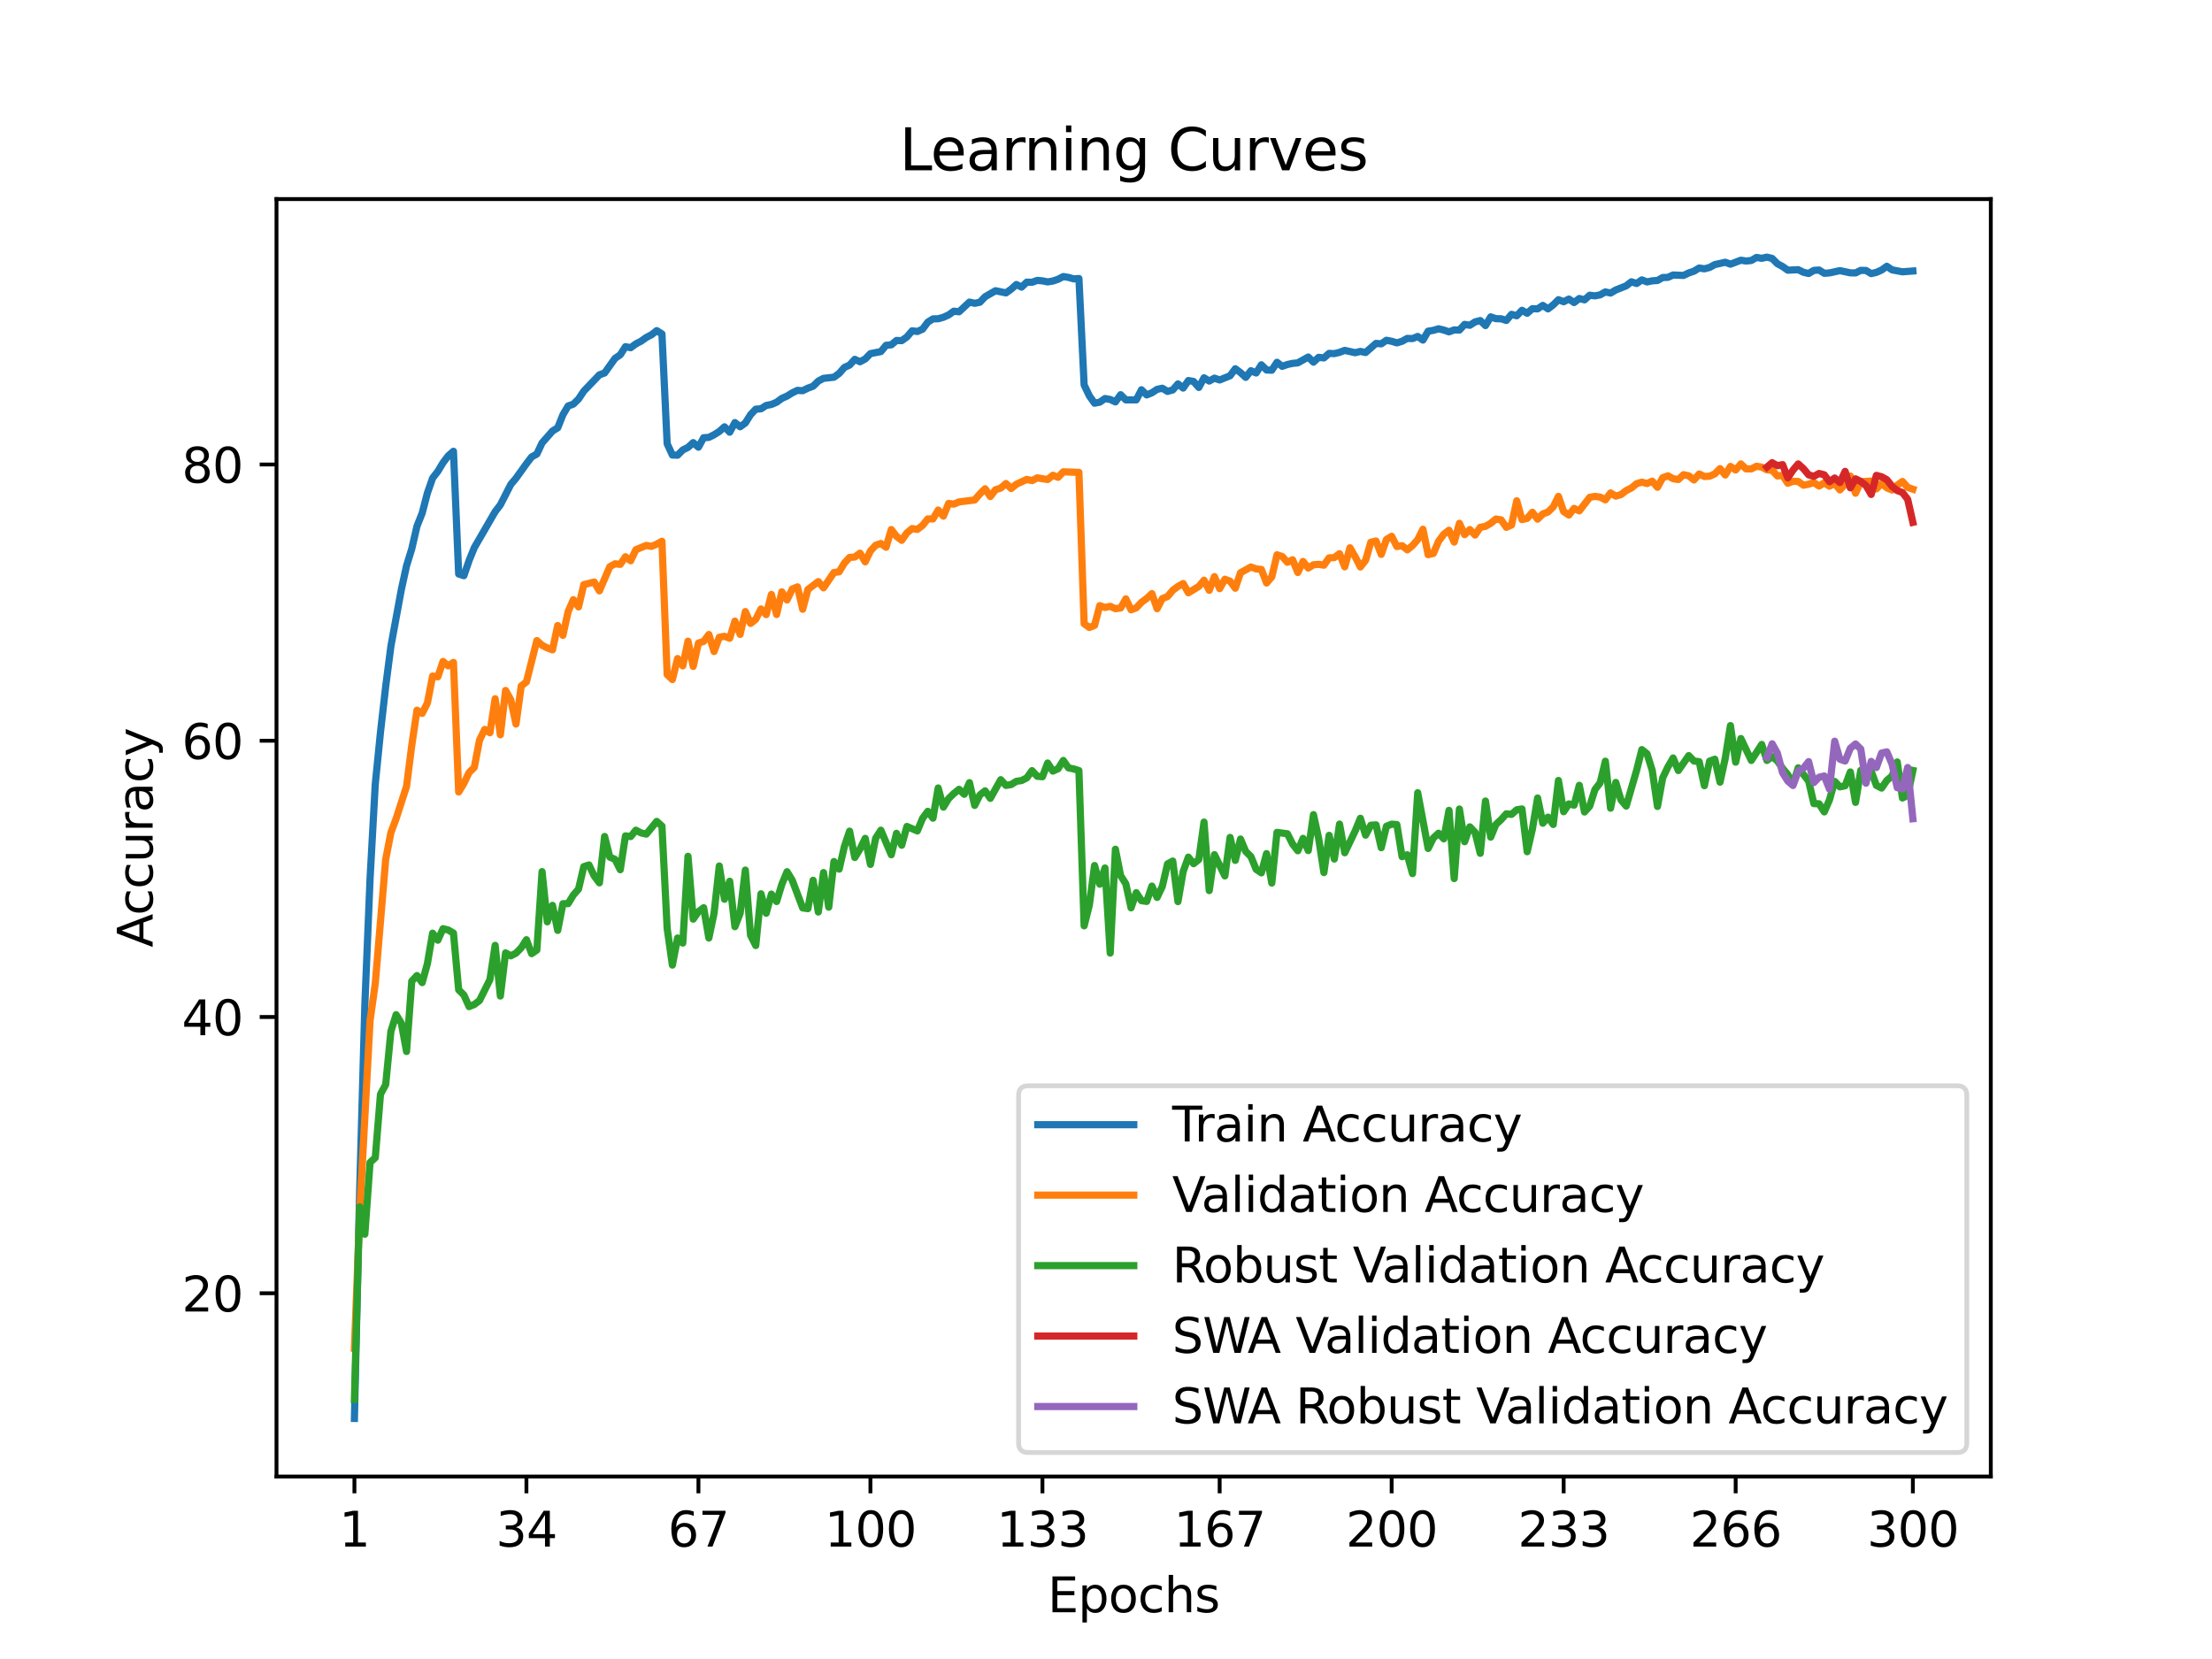<?xml version="1.0" encoding="utf-8" standalone="no"?>
<!DOCTYPE svg PUBLIC "-//W3C//DTD SVG 1.1//EN"
  "http://www.w3.org/Graphics/SVG/1.1/DTD/svg11.dtd">
<svg xmlns:xlink="http://www.w3.org/1999/xlink" width="460.8pt" height="345.6pt" viewBox="0 0 460.8 345.6" xmlns="http://www.w3.org/2000/svg" version="1.1">
 <defs>
  <style type="text/css">*{stroke-linejoin: round; stroke-linecap: butt}</style>
 </defs>
 <g id="figure_1">
  <g id="patch_1">
   <path d="M 0 345.6 
L 460.8 345.6 
L 460.8 0 
L 0 0 
z
" style="fill: #ffffff"/>
  </g>
  <g id="axes_1">
   <g id="patch_2">
    <path d="M 57.6 307.584 
L 414.72 307.584 
L 414.72 41.472 
L 57.6 41.472 
z
" style="fill: #ffffff"/>
   </g>
   <g id="matplotlib.axis_1">
    <g id="xtick_1">
     <g id="line2d_1">
      <defs>
       <path id="m95a26001e3" d="M 0 0 
L 0 3.5 
" style="stroke: #000000; stroke-width: 0.8"/>
      </defs>
      <g>
       <use xlink:href="#m95a26001e3" x="73.833" y="307.584" style="stroke: #000000; stroke-width: 0.8"/>
      </g>
     </g>
     <g id="text_1">
      <!-- 1 -->
      <g transform="translate(70.651 322.182) scale(0.1 -0.1)">
       <defs>
        <path id="DejaVuSans-31" d="M 794 531 
L 1825 531 
L 1825 4091 
L 703 3866 
L 703 4441 
L 1819 4666 
L 2450 4666 
L 2450 531 
L 3481 531 
L 3481 0 
L 794 0 
L 794 531 
z
" transform="scale(0.016)"/>
       </defs>
       <use xlink:href="#DejaVuSans-31"/>
      </g>
     </g>
    </g>
    <g id="xtick_2">
     <g id="line2d_2">
      <g>
       <use xlink:href="#m95a26001e3" x="109.664" y="307.584" style="stroke: #000000; stroke-width: 0.8"/>
      </g>
     </g>
     <g id="text_2">
      <!-- 34 -->
      <g transform="translate(103.302 322.182) scale(0.1 -0.1)">
       <defs>
        <path id="DejaVuSans-33" d="M 2597 2516 
Q 3050 2419 3304 2112 
Q 3559 1806 3559 1356 
Q 3559 666 3084 287 
Q 2609 -91 1734 -91 
Q 1441 -91 1130 -33 
Q 819 25 488 141 
L 488 750 
Q 750 597 1062 519 
Q 1375 441 1716 441 
Q 2309 441 2620 675 
Q 2931 909 2931 1356 
Q 2931 1769 2642 2001 
Q 2353 2234 1838 2234 
L 1294 2234 
L 1294 2753 
L 1863 2753 
Q 2328 2753 2575 2939 
Q 2822 3125 2822 3475 
Q 2822 3834 2567 4026 
Q 2313 4219 1838 4219 
Q 1578 4219 1281 4162 
Q 984 4106 628 3988 
L 628 4550 
Q 988 4650 1302 4700 
Q 1616 4750 1894 4750 
Q 2613 4750 3031 4423 
Q 3450 4097 3450 3541 
Q 3450 3153 3228 2886 
Q 3006 2619 2597 2516 
z
" transform="scale(0.016)"/>
        <path id="DejaVuSans-34" d="M 2419 4116 
L 825 1625 
L 2419 1625 
L 2419 4116 
z
M 2253 4666 
L 3047 4666 
L 3047 1625 
L 3713 1625 
L 3713 1100 
L 3047 1100 
L 3047 0 
L 2419 0 
L 2419 1100 
L 313 1100 
L 313 1709 
L 2253 4666 
z
" transform="scale(0.016)"/>
       </defs>
       <use xlink:href="#DejaVuSans-33"/>
       <use xlink:href="#DejaVuSans-34" x="63.623"/>
      </g>
     </g>
    </g>
    <g id="xtick_3">
     <g id="line2d_3">
      <g>
       <use xlink:href="#m95a26001e3" x="145.496" y="307.584" style="stroke: #000000; stroke-width: 0.8"/>
      </g>
     </g>
     <g id="text_3">
      <!-- 67 -->
      <g transform="translate(139.133 322.182) scale(0.1 -0.1)">
       <defs>
        <path id="DejaVuSans-36" d="M 2113 2584 
Q 1688 2584 1439 2293 
Q 1191 2003 1191 1497 
Q 1191 994 1439 701 
Q 1688 409 2113 409 
Q 2538 409 2786 701 
Q 3034 994 3034 1497 
Q 3034 2003 2786 2293 
Q 2538 2584 2113 2584 
z
M 3366 4563 
L 3366 3988 
Q 3128 4100 2886 4159 
Q 2644 4219 2406 4219 
Q 1781 4219 1451 3797 
Q 1122 3375 1075 2522 
Q 1259 2794 1537 2939 
Q 1816 3084 2150 3084 
Q 2853 3084 3261 2657 
Q 3669 2231 3669 1497 
Q 3669 778 3244 343 
Q 2819 -91 2113 -91 
Q 1303 -91 875 529 
Q 447 1150 447 2328 
Q 447 3434 972 4092 
Q 1497 4750 2381 4750 
Q 2619 4750 2861 4703 
Q 3103 4656 3366 4563 
z
" transform="scale(0.016)"/>
        <path id="DejaVuSans-37" d="M 525 4666 
L 3525 4666 
L 3525 4397 
L 1831 0 
L 1172 0 
L 2766 4134 
L 525 4134 
L 525 4666 
z
" transform="scale(0.016)"/>
       </defs>
       <use xlink:href="#DejaVuSans-36"/>
       <use xlink:href="#DejaVuSans-37" x="63.623"/>
      </g>
     </g>
    </g>
    <g id="xtick_4">
     <g id="line2d_4">
      <g>
       <use xlink:href="#m95a26001e3" x="181.327" y="307.584" style="stroke: #000000; stroke-width: 0.8"/>
      </g>
     </g>
     <g id="text_4">
      <!-- 100 -->
      <g transform="translate(171.783 322.182) scale(0.1 -0.1)">
       <defs>
        <path id="DejaVuSans-30" d="M 2034 4250 
Q 1547 4250 1301 3770 
Q 1056 3291 1056 2328 
Q 1056 1369 1301 889 
Q 1547 409 2034 409 
Q 2525 409 2770 889 
Q 3016 1369 3016 2328 
Q 3016 3291 2770 3770 
Q 2525 4250 2034 4250 
z
M 2034 4750 
Q 2819 4750 3233 4129 
Q 3647 3509 3647 2328 
Q 3647 1150 3233 529 
Q 2819 -91 2034 -91 
Q 1250 -91 836 529 
Q 422 1150 422 2328 
Q 422 3509 836 4129 
Q 1250 4750 2034 4750 
z
" transform="scale(0.016)"/>
       </defs>
       <use xlink:href="#DejaVuSans-31"/>
       <use xlink:href="#DejaVuSans-30" x="63.623"/>
       <use xlink:href="#DejaVuSans-30" x="127.246"/>
      </g>
     </g>
    </g>
    <g id="xtick_5">
     <g id="line2d_5">
      <g>
       <use xlink:href="#m95a26001e3" x="217.158" y="307.584" style="stroke: #000000; stroke-width: 0.8"/>
      </g>
     </g>
     <g id="text_5">
      <!-- 133 -->
      <g transform="translate(207.615 322.182) scale(0.1 -0.1)">
       <use xlink:href="#DejaVuSans-31"/>
       <use xlink:href="#DejaVuSans-33" x="63.623"/>
       <use xlink:href="#DejaVuSans-33" x="127.246"/>
      </g>
     </g>
    </g>
    <g id="xtick_6">
     <g id="line2d_6">
      <g>
       <use xlink:href="#m95a26001e3" x="254.076" y="307.584" style="stroke: #000000; stroke-width: 0.8"/>
      </g>
     </g>
     <g id="text_6">
      <!-- 167 -->
      <g transform="translate(244.532 322.182) scale(0.1 -0.1)">
       <use xlink:href="#DejaVuSans-31"/>
       <use xlink:href="#DejaVuSans-36" x="63.623"/>
       <use xlink:href="#DejaVuSans-37" x="127.246"/>
      </g>
     </g>
    </g>
    <g id="xtick_7">
     <g id="line2d_7">
      <g>
       <use xlink:href="#m95a26001e3" x="289.907" y="307.584" style="stroke: #000000; stroke-width: 0.8"/>
      </g>
     </g>
     <g id="text_7">
      <!-- 200 -->
      <g transform="translate(280.363 322.182) scale(0.1 -0.1)">
       <defs>
        <path id="DejaVuSans-32" d="M 1228 531 
L 3431 531 
L 3431 0 
L 469 0 
L 469 531 
Q 828 903 1448 1529 
Q 2069 2156 2228 2338 
Q 2531 2678 2651 2914 
Q 2772 3150 2772 3378 
Q 2772 3750 2511 3984 
Q 2250 4219 1831 4219 
Q 1534 4219 1204 4116 
Q 875 4013 500 3803 
L 500 4441 
Q 881 4594 1212 4672 
Q 1544 4750 1819 4750 
Q 2544 4750 2975 4387 
Q 3406 4025 3406 3419 
Q 3406 3131 3298 2873 
Q 3191 2616 2906 2266 
Q 2828 2175 2409 1742 
Q 1991 1309 1228 531 
z
" transform="scale(0.016)"/>
       </defs>
       <use xlink:href="#DejaVuSans-32"/>
       <use xlink:href="#DejaVuSans-30" x="63.623"/>
       <use xlink:href="#DejaVuSans-30" x="127.246"/>
      </g>
     </g>
    </g>
    <g id="xtick_8">
     <g id="line2d_8">
      <g>
       <use xlink:href="#m95a26001e3" x="325.739" y="307.584" style="stroke: #000000; stroke-width: 0.8"/>
      </g>
     </g>
     <g id="text_8">
      <!-- 233 -->
      <g transform="translate(316.195 322.182) scale(0.1 -0.1)">
       <use xlink:href="#DejaVuSans-32"/>
       <use xlink:href="#DejaVuSans-33" x="63.623"/>
       <use xlink:href="#DejaVuSans-33" x="127.246"/>
      </g>
     </g>
    </g>
    <g id="xtick_9">
     <g id="line2d_9">
      <g>
       <use xlink:href="#m95a26001e3" x="361.57" y="307.584" style="stroke: #000000; stroke-width: 0.8"/>
      </g>
     </g>
     <g id="text_9">
      <!-- 266 -->
      <g transform="translate(352.026 322.182) scale(0.1 -0.1)">
       <use xlink:href="#DejaVuSans-32"/>
       <use xlink:href="#DejaVuSans-36" x="63.623"/>
       <use xlink:href="#DejaVuSans-36" x="127.246"/>
      </g>
     </g>
    </g>
    <g id="xtick_10">
     <g id="line2d_10">
      <g>
       <use xlink:href="#m95a26001e3" x="398.487" y="307.584" style="stroke: #000000; stroke-width: 0.8"/>
      </g>
     </g>
     <g id="text_10">
      <!-- 300 -->
      <g transform="translate(388.944 322.182) scale(0.1 -0.1)">
       <use xlink:href="#DejaVuSans-33"/>
       <use xlink:href="#DejaVuSans-30" x="63.623"/>
       <use xlink:href="#DejaVuSans-30" x="127.246"/>
      </g>
     </g>
    </g>
    <g id="text_11">
     <!-- Epochs -->
     <g transform="translate(218.244 335.861) scale(0.1 -0.1)">
      <defs>
       <path id="DejaVuSans-45" d="M 628 4666 
L 3578 4666 
L 3578 4134 
L 1259 4134 
L 1259 2753 
L 3481 2753 
L 3481 2222 
L 1259 2222 
L 1259 531 
L 3634 531 
L 3634 0 
L 628 0 
L 628 4666 
z
" transform="scale(0.016)"/>
       <path id="DejaVuSans-70" d="M 1159 525 
L 1159 -1331 
L 581 -1331 
L 581 3500 
L 1159 3500 
L 1159 2969 
Q 1341 3281 1617 3432 
Q 1894 3584 2278 3584 
Q 2916 3584 3314 3078 
Q 3713 2572 3713 1747 
Q 3713 922 3314 415 
Q 2916 -91 2278 -91 
Q 1894 -91 1617 61 
Q 1341 213 1159 525 
z
M 3116 1747 
Q 3116 2381 2855 2742 
Q 2594 3103 2138 3103 
Q 1681 3103 1420 2742 
Q 1159 2381 1159 1747 
Q 1159 1113 1420 752 
Q 1681 391 2138 391 
Q 2594 391 2855 752 
Q 3116 1113 3116 1747 
z
" transform="scale(0.016)"/>
       <path id="DejaVuSans-6f" d="M 1959 3097 
Q 1497 3097 1228 2736 
Q 959 2375 959 1747 
Q 959 1119 1226 758 
Q 1494 397 1959 397 
Q 2419 397 2687 759 
Q 2956 1122 2956 1747 
Q 2956 2369 2687 2733 
Q 2419 3097 1959 3097 
z
M 1959 3584 
Q 2709 3584 3137 3096 
Q 3566 2609 3566 1747 
Q 3566 888 3137 398 
Q 2709 -91 1959 -91 
Q 1206 -91 779 398 
Q 353 888 353 1747 
Q 353 2609 779 3096 
Q 1206 3584 1959 3584 
z
" transform="scale(0.016)"/>
       <path id="DejaVuSans-63" d="M 3122 3366 
L 3122 2828 
Q 2878 2963 2633 3030 
Q 2388 3097 2138 3097 
Q 1578 3097 1268 2742 
Q 959 2388 959 1747 
Q 959 1106 1268 751 
Q 1578 397 2138 397 
Q 2388 397 2633 464 
Q 2878 531 3122 666 
L 3122 134 
Q 2881 22 2623 -34 
Q 2366 -91 2075 -91 
Q 1284 -91 818 406 
Q 353 903 353 1747 
Q 353 2603 823 3093 
Q 1294 3584 2113 3584 
Q 2378 3584 2631 3529 
Q 2884 3475 3122 3366 
z
" transform="scale(0.016)"/>
       <path id="DejaVuSans-68" d="M 3513 2113 
L 3513 0 
L 2938 0 
L 2938 2094 
Q 2938 2591 2744 2837 
Q 2550 3084 2163 3084 
Q 1697 3084 1428 2787 
Q 1159 2491 1159 1978 
L 1159 0 
L 581 0 
L 581 4863 
L 1159 4863 
L 1159 2956 
Q 1366 3272 1645 3428 
Q 1925 3584 2291 3584 
Q 2894 3584 3203 3211 
Q 3513 2838 3513 2113 
z
" transform="scale(0.016)"/>
       <path id="DejaVuSans-73" d="M 2834 3397 
L 2834 2853 
Q 2591 2978 2328 3040 
Q 2066 3103 1784 3103 
Q 1356 3103 1142 2972 
Q 928 2841 928 2578 
Q 928 2378 1081 2264 
Q 1234 2150 1697 2047 
L 1894 2003 
Q 2506 1872 2764 1633 
Q 3022 1394 3022 966 
Q 3022 478 2636 193 
Q 2250 -91 1575 -91 
Q 1294 -91 989 -36 
Q 684 19 347 128 
L 347 722 
Q 666 556 975 473 
Q 1284 391 1588 391 
Q 1994 391 2212 530 
Q 2431 669 2431 922 
Q 2431 1156 2273 1281 
Q 2116 1406 1581 1522 
L 1381 1569 
Q 847 1681 609 1914 
Q 372 2147 372 2553 
Q 372 3047 722 3315 
Q 1072 3584 1716 3584 
Q 2034 3584 2315 3537 
Q 2597 3491 2834 3397 
z
" transform="scale(0.016)"/>
      </defs>
      <use xlink:href="#DejaVuSans-45"/>
      <use xlink:href="#DejaVuSans-70" x="63.184"/>
      <use xlink:href="#DejaVuSans-6f" x="126.66"/>
      <use xlink:href="#DejaVuSans-63" x="187.842"/>
      <use xlink:href="#DejaVuSans-68" x="242.822"/>
      <use xlink:href="#DejaVuSans-73" x="306.201"/>
     </g>
    </g>
   </g>
   <g id="matplotlib.axis_2">
    <g id="ytick_1">
     <g id="line2d_11">
      <defs>
       <path id="m35970b7ff2" d="M 0 0 
L -3.5 0 
" style="stroke: #000000; stroke-width: 0.8"/>
      </defs>
      <g>
       <use xlink:href="#m35970b7ff2" x="57.6" y="269.407" style="stroke: #000000; stroke-width: 0.8"/>
      </g>
     </g>
     <g id="text_12">
      <!-- 20 -->
      <g transform="translate(37.875 273.206) scale(0.1 -0.1)">
       <use xlink:href="#DejaVuSans-32"/>
       <use xlink:href="#DejaVuSans-30" x="63.623"/>
      </g>
     </g>
    </g>
    <g id="ytick_2">
     <g id="line2d_12">
      <g>
       <use xlink:href="#m35970b7ff2" x="57.6" y="211.857" style="stroke: #000000; stroke-width: 0.8"/>
      </g>
     </g>
     <g id="text_13">
      <!-- 40 -->
      <g transform="translate(37.875 215.657) scale(0.1 -0.1)">
       <use xlink:href="#DejaVuSans-34"/>
       <use xlink:href="#DejaVuSans-30" x="63.623"/>
      </g>
     </g>
    </g>
    <g id="ytick_3">
     <g id="line2d_13">
      <g>
       <use xlink:href="#m35970b7ff2" x="57.6" y="154.308" style="stroke: #000000; stroke-width: 0.8"/>
      </g>
     </g>
     <g id="text_14">
      <!-- 60 -->
      <g transform="translate(37.875 158.107) scale(0.1 -0.1)">
       <use xlink:href="#DejaVuSans-36"/>
       <use xlink:href="#DejaVuSans-30" x="63.623"/>
      </g>
     </g>
    </g>
    <g id="ytick_4">
     <g id="line2d_14">
      <g>
       <use xlink:href="#m35970b7ff2" x="57.6" y="96.759" style="stroke: #000000; stroke-width: 0.8"/>
      </g>
     </g>
     <g id="text_15">
      <!-- 80 -->
      <g transform="translate(37.875 100.558) scale(0.1 -0.1)">
       <defs>
        <path id="DejaVuSans-38" d="M 2034 2216 
Q 1584 2216 1326 1975 
Q 1069 1734 1069 1313 
Q 1069 891 1326 650 
Q 1584 409 2034 409 
Q 2484 409 2743 651 
Q 3003 894 3003 1313 
Q 3003 1734 2745 1975 
Q 2488 2216 2034 2216 
z
M 1403 2484 
Q 997 2584 770 2862 
Q 544 3141 544 3541 
Q 544 4100 942 4425 
Q 1341 4750 2034 4750 
Q 2731 4750 3128 4425 
Q 3525 4100 3525 3541 
Q 3525 3141 3298 2862 
Q 3072 2584 2669 2484 
Q 3125 2378 3379 2068 
Q 3634 1759 3634 1313 
Q 3634 634 3220 271 
Q 2806 -91 2034 -91 
Q 1263 -91 848 271 
Q 434 634 434 1313 
Q 434 1759 690 2068 
Q 947 2378 1403 2484 
z
M 1172 3481 
Q 1172 3119 1398 2916 
Q 1625 2713 2034 2713 
Q 2441 2713 2670 2916 
Q 2900 3119 2900 3481 
Q 2900 3844 2670 4047 
Q 2441 4250 2034 4250 
Q 1625 4250 1398 4047 
Q 1172 3844 1172 3481 
z
" transform="scale(0.016)"/>
       </defs>
       <use xlink:href="#DejaVuSans-38"/>
       <use xlink:href="#DejaVuSans-30" x="63.623"/>
      </g>
     </g>
    </g>
    <g id="text_16">
     <!-- Accuracy -->
     <g transform="translate(31.795 197.356) rotate(-90) scale(0.1 -0.1)">
      <defs>
       <path id="DejaVuSans-41" d="M 2188 4044 
L 1331 1722 
L 3047 1722 
L 2188 4044 
z
M 1831 4666 
L 2547 4666 
L 4325 0 
L 3669 0 
L 3244 1197 
L 1141 1197 
L 716 0 
L 50 0 
L 1831 4666 
z
" transform="scale(0.016)"/>
       <path id="DejaVuSans-75" d="M 544 1381 
L 544 3500 
L 1119 3500 
L 1119 1403 
Q 1119 906 1312 657 
Q 1506 409 1894 409 
Q 2359 409 2629 706 
Q 2900 1003 2900 1516 
L 2900 3500 
L 3475 3500 
L 3475 0 
L 2900 0 
L 2900 538 
Q 2691 219 2414 64 
Q 2138 -91 1772 -91 
Q 1169 -91 856 284 
Q 544 659 544 1381 
z
M 1991 3584 
L 1991 3584 
z
" transform="scale(0.016)"/>
       <path id="DejaVuSans-72" d="M 2631 2963 
Q 2534 3019 2420 3045 
Q 2306 3072 2169 3072 
Q 1681 3072 1420 2755 
Q 1159 2438 1159 1844 
L 1159 0 
L 581 0 
L 581 3500 
L 1159 3500 
L 1159 2956 
Q 1341 3275 1631 3429 
Q 1922 3584 2338 3584 
Q 2397 3584 2469 3576 
Q 2541 3569 2628 3553 
L 2631 2963 
z
" transform="scale(0.016)"/>
       <path id="DejaVuSans-61" d="M 2194 1759 
Q 1497 1759 1228 1600 
Q 959 1441 959 1056 
Q 959 750 1161 570 
Q 1363 391 1709 391 
Q 2188 391 2477 730 
Q 2766 1069 2766 1631 
L 2766 1759 
L 2194 1759 
z
M 3341 1997 
L 3341 0 
L 2766 0 
L 2766 531 
Q 2569 213 2275 61 
Q 1981 -91 1556 -91 
Q 1019 -91 701 211 
Q 384 513 384 1019 
Q 384 1609 779 1909 
Q 1175 2209 1959 2209 
L 2766 2209 
L 2766 2266 
Q 2766 2663 2505 2880 
Q 2244 3097 1772 3097 
Q 1472 3097 1187 3025 
Q 903 2953 641 2809 
L 641 3341 
Q 956 3463 1253 3523 
Q 1550 3584 1831 3584 
Q 2591 3584 2966 3190 
Q 3341 2797 3341 1997 
z
" transform="scale(0.016)"/>
       <path id="DejaVuSans-79" d="M 2059 -325 
Q 1816 -950 1584 -1140 
Q 1353 -1331 966 -1331 
L 506 -1331 
L 506 -850 
L 844 -850 
Q 1081 -850 1212 -737 
Q 1344 -625 1503 -206 
L 1606 56 
L 191 3500 
L 800 3500 
L 1894 763 
L 2988 3500 
L 3597 3500 
L 2059 -325 
z
" transform="scale(0.016)"/>
      </defs>
      <use xlink:href="#DejaVuSans-41"/>
      <use xlink:href="#DejaVuSans-63" x="66.658"/>
      <use xlink:href="#DejaVuSans-63" x="121.639"/>
      <use xlink:href="#DejaVuSans-75" x="176.619"/>
      <use xlink:href="#DejaVuSans-72" x="239.998"/>
      <use xlink:href="#DejaVuSans-61" x="281.111"/>
      <use xlink:href="#DejaVuSans-63" x="342.391"/>
      <use xlink:href="#DejaVuSans-79" x="397.371"/>
     </g>
    </g>
   </g>
   <g id="line2d_15">
    <path d="M 73.833 295.488 
L 74.919 248.2 
L 76.004 209.354 
L 77.09 183.037 
L 78.176 163.343 
L 79.262 152.518 
L 80.348 142.982 
L 81.433 134.615 
L 83.605 122.817 
L 84.691 117.862 
L 85.777 114.329 
L 86.862 109.621 
L 87.948 106.887 
L 89.034 102.709 
L 90.12 99.596 
L 91.206 98.197 
L 92.291 96.396 
L 93.377 94.952 
L 94.463 94.014 
L 95.549 119.571 
L 96.635 119.928 
L 97.72 116.769 
L 98.806 114.087 
L 103.149 106.588 
L 104.235 105.172 
L 106.407 100.914 
L 107.493 99.625 
L 109.664 96.603 
L 110.75 95.182 
L 111.836 94.583 
L 112.922 92.27 
L 115.093 89.795 
L 116.179 89.128 
L 117.265 86.4 
L 118.351 84.57 
L 119.436 84.19 
L 120.522 83.12 
L 121.608 81.491 
L 123.78 79.223 
L 124.865 78.084 
L 125.951 77.698 
L 128.123 74.654 
L 129.209 73.912 
L 130.294 72.22 
L 131.38 72.433 
L 132.466 71.633 
L 133.552 71.074 
L 134.638 70.298 
L 135.723 69.734 
L 136.809 68.876 
L 137.895 69.561 
L 138.981 92.437 
L 140.067 94.791 
L 141.152 94.825 
L 142.238 93.737 
L 143.324 93.196 
L 144.41 92.207 
L 145.496 93.156 
L 146.581 91.182 
L 147.667 91.119 
L 148.753 90.566 
L 149.839 89.887 
L 150.925 88.915 
L 152.01 90.037 
L 153.096 88.034 
L 154.182 88.903 
L 155.268 88.115 
L 156.354 86.388 
L 157.439 85.237 
L 158.525 85.163 
L 159.611 84.466 
L 160.697 84.253 
L 161.783 83.793 
L 162.868 82.993 
L 163.954 82.515 
L 165.04 81.836 
L 166.126 81.318 
L 167.212 81.393 
L 168.297 80.858 
L 169.383 80.461 
L 170.469 79.385 
L 171.555 78.815 
L 173.726 78.579 
L 174.812 77.791 
L 175.898 76.542 
L 176.984 76.053 
L 178.07 74.861 
L 179.155 75.362 
L 180.241 74.781 
L 181.327 73.664 
L 183.499 73.244 
L 184.584 71.932 
L 185.67 71.834 
L 186.756 70.925 
L 187.842 70.965 
L 188.928 70.188 
L 190.013 68.916 
L 191.099 69.055 
L 192.185 68.571 
L 193.271 67.109 
L 194.357 66.43 
L 195.442 66.401 
L 196.528 66.096 
L 197.614 65.602 
L 198.7 64.825 
L 199.786 64.951 
L 201.957 62.931 
L 203.043 63.184 
L 204.129 62.96 
L 205.215 61.815 
L 207.386 60.566 
L 209.558 61.015 
L 210.644 60.244 
L 211.729 59.271 
L 212.815 59.806 
L 213.901 58.776 
L 214.987 58.805 
L 216.073 58.414 
L 217.158 58.506 
L 218.244 58.724 
L 219.33 58.546 
L 220.416 58.178 
L 221.502 57.614 
L 222.587 57.786 
L 223.673 58.097 
L 224.759 58.017 
L 225.845 80.196 
L 226.931 82.464 
L 228.016 83.994 
L 229.102 83.781 
L 230.188 83.022 
L 231.274 83.217 
L 232.36 83.724 
L 233.445 82.222 
L 234.531 83.304 
L 236.703 83.304 
L 237.789 81.197 
L 238.875 82.268 
L 239.96 81.825 
L 241.046 81.111 
L 242.132 80.875 
L 243.218 81.537 
L 244.304 81.226 
L 245.389 79.977 
L 246.475 80.841 
L 247.561 79.27 
L 248.647 79.471 
L 249.733 80.714 
L 250.818 78.706 
L 251.904 79.379 
L 252.99 78.775 
L 254.076 79.154 
L 256.247 78.28 
L 257.333 76.818 
L 258.419 77.618 
L 259.505 78.608 
L 260.591 77.227 
L 261.676 77.698 
L 262.762 75.995 
L 263.848 77.077 
L 264.934 77.123 
L 266.02 75.471 
L 267.105 76.317 
L 268.191 75.932 
L 269.277 75.696 
L 270.363 75.586 
L 272.534 74.372 
L 273.62 75.442 
L 274.706 74.441 
L 275.792 74.562 
L 276.878 73.612 
L 277.963 73.664 
L 279.049 73.399 
L 280.135 72.991 
L 282.307 73.474 
L 283.392 73.204 
L 284.478 73.434 
L 286.65 71.535 
L 287.736 71.627 
L 288.821 70.885 
L 289.907 71.092 
L 290.993 71.426 
L 292.079 71.092 
L 293.165 70.493 
L 294.25 70.539 
L 295.336 70.09 
L 296.422 70.844 
L 297.508 68.991 
L 298.594 68.819 
L 299.679 68.496 
L 300.765 68.755 
L 301.851 69.129 
L 302.937 68.726 
L 304.023 68.755 
L 305.108 67.581 
L 306.194 67.76 
L 307.28 67.063 
L 308.366 66.776 
L 309.452 67.823 
L 310.537 66.01 
L 311.623 66.39 
L 312.709 66.407 
L 313.795 66.758 
L 314.881 65.481 
L 315.966 65.786 
L 317.052 64.64 
L 318.138 65.256 
L 319.224 64.301 
L 320.31 64.341 
L 321.395 63.622 
L 322.481 64.347 
L 323.567 63.507 
L 324.653 62.431 
L 325.739 62.856 
L 326.824 62.298 
L 327.91 63.023 
L 328.996 62.183 
L 330.082 62.465 
L 331.168 61.498 
L 332.253 61.636 
L 333.339 61.423 
L 334.425 60.813 
L 335.511 61.049 
L 336.597 60.411 
L 338.768 59.547 
L 339.854 58.701 
L 340.94 59.058 
L 342.026 58.304 
L 343.111 58.73 
L 344.197 58.5 
L 345.283 58.431 
L 346.369 57.815 
L 347.455 57.781 
L 348.54 57.286 
L 350.712 57.378 
L 351.798 56.854 
L 352.884 56.492 
L 353.969 55.83 
L 355.055 56.002 
L 356.141 55.715 
L 357.227 55.116 
L 359.398 54.633 
L 360.484 55.03 
L 362.656 54.207 
L 363.742 54.374 
L 364.827 54.264 
L 365.913 53.626 
L 366.999 53.815 
L 368.085 53.568 
L 369.171 53.838 
L 370.256 54.926 
L 371.342 55.519 
L 372.428 56.284 
L 374.6 56.181 
L 375.685 56.716 
L 376.771 56.975 
L 377.857 56.33 
L 378.943 56.25 
L 380.029 56.929 
L 381.114 56.854 
L 383.286 56.376 
L 385.458 56.837 
L 386.543 56.854 
L 387.629 56.319 
L 388.715 56.342 
L 389.801 56.998 
L 390.887 56.739 
L 391.972 56.256 
L 393.058 55.473 
L 394.144 56.215 
L 396.316 56.624 
L 398.487 56.457 
L 398.487 56.457 
" clip-path="url(#p9ff481c1bf)" style="fill: none; stroke: #1f77b4; stroke-width: 1.5; stroke-linecap: square"/>
   </g>
   <g id="line2d_16">
    <path d="M 73.833 280.859 
L 74.919 252.89 
L 77.09 212.605 
L 78.176 204.865 
L 80.348 179.025 
L 81.433 173.443 
L 82.519 170.537 
L 84.691 163.804 
L 85.777 155.286 
L 86.862 147.949 
L 87.948 148.611 
L 89.034 146.453 
L 90.12 140.842 
L 91.206 140.985 
L 92.291 137.791 
L 93.377 138.712 
L 94.463 137.993 
L 95.549 164.983 
L 96.635 163.199 
L 97.72 160.926 
L 98.806 159.862 
L 99.892 154.193 
L 100.978 151.949 
L 102.064 152.639 
L 103.149 145.561 
L 104.235 153.071 
L 105.321 143.834 
L 106.407 145.791 
L 107.493 150.826 
L 108.578 142.913 
L 109.664 142.05 
L 111.836 133.446 
L 112.922 134.425 
L 114.007 134.971 
L 115.093 135.374 
L 116.179 130.31 
L 117.265 132.353 
L 118.351 127.404 
L 119.436 124.929 
L 120.522 126.425 
L 121.608 121.793 
L 123.78 121.246 
L 124.865 123.088 
L 127.037 118.052 
L 128.123 117.448 
L 129.209 117.563 
L 130.294 115.98 
L 131.38 116.815 
L 132.466 114.513 
L 134.638 113.621 
L 135.723 113.822 
L 136.809 113.362 
L 137.895 112.757 
L 138.981 140.525 
L 140.067 141.561 
L 141.152 137.187 
L 142.238 138.712 
L 143.324 133.562 
L 144.41 138.827 
L 145.496 133.964 
L 146.581 133.619 
L 147.667 132.18 
L 148.753 135.72 
L 149.839 132.756 
L 150.925 132.554 
L 152.01 132.957 
L 153.096 129.389 
L 154.182 132.152 
L 155.268 127.404 
L 156.354 129.878 
L 157.439 129.015 
L 158.525 126.857 
L 159.611 128.037 
L 160.697 123.836 
L 161.783 128.008 
L 162.868 123.289 
L 163.954 124.987 
L 165.04 122.713 
L 166.126 122.253 
L 167.212 126.915 
L 168.297 122.8 
L 170.469 121.16 
L 171.555 122.455 
L 173.726 119.261 
L 174.812 119.117 
L 175.898 117.304 
L 176.984 116.124 
L 178.07 116.038 
L 179.155 115.232 
L 180.241 117.045 
L 181.327 114.772 
L 182.413 113.592 
L 183.499 113.218 
L 184.584 113.995 
L 185.67 110.312 
L 186.756 111.722 
L 187.842 112.556 
L 188.928 111.002 
L 190.013 110.11 
L 191.099 110.283 
L 192.185 109.448 
L 193.271 108.096 
L 194.357 108.096 
L 195.442 106.254 
L 196.528 107.52 
L 197.614 104.873 
L 198.7 105.017 
L 199.786 104.557 
L 203.043 104.154 
L 204.129 102.888 
L 205.215 101.823 
L 206.3 103.434 
L 207.386 102.025 
L 208.472 101.679 
L 209.558 100.73 
L 210.644 101.766 
L 211.729 100.874 
L 213.901 99.866 
L 214.987 100.125 
L 216.073 99.55 
L 218.244 99.895 
L 219.33 99.003 
L 220.416 99.435 
L 221.502 98.284 
L 223.673 98.37 
L 224.759 98.399 
L 225.845 129.936 
L 226.931 130.713 
L 228.016 130.281 
L 229.102 126.166 
L 230.188 126.541 
L 231.274 126.31 
L 232.36 126.799 
L 233.445 126.656 
L 234.531 124.756 
L 235.617 127.03 
L 236.703 126.627 
L 237.789 125.476 
L 238.875 124.67 
L 239.96 123.663 
L 241.046 126.799 
L 242.132 124.699 
L 243.218 124.267 
L 244.304 122.972 
L 245.389 122.167 
L 246.475 121.562 
L 247.561 123.49 
L 249.733 122.167 
L 250.818 120.872 
L 251.904 122.972 
L 252.99 120.124 
L 254.076 122.627 
L 255.162 120.67 
L 256.247 121.073 
L 257.333 122.541 
L 258.419 119.318 
L 260.591 118.11 
L 261.676 118.512 
L 262.762 118.627 
L 263.848 121.447 
L 264.934 120.181 
L 266.02 115.577 
L 267.105 115.923 
L 268.191 117.131 
L 269.277 116.613 
L 270.363 119.261 
L 271.449 116.959 
L 272.534 118.34 
L 273.62 117.649 
L 274.706 117.563 
L 275.792 117.735 
L 276.878 116.21 
L 277.963 116.153 
L 279.049 115.347 
L 280.135 118.081 
L 281.221 114.11 
L 282.307 115.98 
L 283.392 118.11 
L 284.478 116.728 
L 285.564 112.959 
L 286.65 112.7 
L 287.736 115.491 
L 288.821 112.383 
L 289.907 111.722 
L 290.993 113.851 
L 292.079 113.678 
L 293.165 114.541 
L 294.25 113.649 
L 295.336 112.412 
L 296.422 110.254 
L 297.508 115.549 
L 298.594 115.29 
L 299.679 112.757 
L 300.765 111.29 
L 301.851 110.455 
L 302.937 112.93 
L 304.023 109.017 
L 305.108 111.376 
L 306.194 110.312 
L 307.28 111.463 
L 308.366 109.851 
L 309.452 109.65 
L 310.537 109.017 
L 311.623 108.125 
L 312.709 108.297 
L 313.795 109.851 
L 314.881 109.362 
L 315.966 104.326 
L 317.052 108.24 
L 318.138 107.981 
L 319.224 106.715 
L 320.31 108.154 
L 321.395 107.06 
L 322.481 106.657 
L 323.567 105.593 
L 324.653 103.406 
L 325.739 106.571 
L 326.824 107.29 
L 327.91 105.909 
L 328.996 106.427 
L 331.168 103.607 
L 332.253 103.406 
L 333.339 103.55 
L 334.425 104.125 
L 335.511 102.686 
L 336.597 103.348 
L 337.682 103.032 
L 338.768 102.197 
L 339.854 101.65 
L 340.94 100.758 
L 342.026 100.442 
L 343.111 100.73 
L 344.197 100.24 
L 345.283 101.507 
L 346.369 99.521 
L 347.455 99.118 
L 348.54 99.723 
L 349.626 99.895 
L 350.712 98.888 
L 351.798 99.118 
L 352.884 99.982 
L 353.969 98.744 
L 355.055 99.262 
L 356.141 99.205 
L 357.227 98.715 
L 358.313 97.622 
L 359.398 98.946 
L 360.484 97.162 
L 361.57 97.91 
L 362.656 96.644 
L 363.742 97.68 
L 364.827 97.68 
L 365.913 97.133 
L 366.999 97.305 
L 368.085 97.881 
L 369.171 97.967 
L 370.256 99.147 
L 371.342 99.032 
L 372.428 100.672 
L 373.514 100.269 
L 374.6 100.298 
L 375.685 101.075 
L 376.771 100.874 
L 377.857 100.528 
L 378.943 101.248 
L 380.029 100.586 
L 381.114 101.276 
L 382.2 100.701 
L 383.286 102.053 
L 384.372 100.874 
L 385.458 99.176 
L 386.543 102.744 
L 387.629 100.356 
L 389.801 100.212 
L 390.887 101.852 
L 391.972 100.701 
L 393.058 101.622 
L 394.144 102.082 
L 395.23 101.075 
L 396.316 100.298 
L 397.401 101.535 
L 398.487 101.909 
L 398.487 101.909 
" clip-path="url(#p9ff481c1bf)" style="fill: none; stroke: #ff7f0e; stroke-width: 1.5; stroke-linecap: square"/>
   </g>
   <g id="line2d_17">
    <path d="M 73.833 291.534 
L 74.919 251.408 
L 76.004 257.103 
L 77.09 242.16 
L 78.176 241.168 
L 79.262 227.951 
L 80.348 225.927 
L 81.433 214.834 
L 82.519 211.381 
L 83.605 213.147 
L 84.691 219.041 
L 85.777 204.396 
L 86.862 203.225 
L 87.948 204.693 
L 89.034 200.744 
L 90.12 194.394 
L 91.206 195.863 
L 92.291 193.461 
L 93.377 193.739 
L 94.463 194.374 
L 95.549 206.202 
L 96.635 207.273 
L 97.72 209.694 
L 98.806 209.258 
L 99.892 208.424 
L 102.064 204.058 
L 103.149 196.934 
L 104.235 207.492 
L 105.321 198.502 
L 106.407 199.117 
L 107.493 198.561 
L 108.578 197.45 
L 109.664 195.763 
L 110.75 198.661 
L 111.836 197.907 
L 112.922 181.575 
L 114.007 192.033 
L 115.093 188.599 
L 116.179 193.819 
L 117.265 188.262 
L 118.351 188.242 
L 119.436 186.456 
L 120.522 185.206 
L 121.608 180.543 
L 122.694 180.185 
L 123.78 182.468 
L 124.865 183.916 
L 125.951 174.252 
L 127.037 178.558 
L 128.123 179.015 
L 129.209 181.178 
L 130.294 174.133 
L 131.38 174.272 
L 132.466 172.942 
L 133.552 173.518 
L 134.638 173.756 
L 136.809 171.116 
L 137.895 172.089 
L 138.981 193.402 
L 140.067 201.042 
L 141.152 195.406 
L 142.238 196.458 
L 143.324 178.38 
L 144.41 191.477 
L 145.496 189.909 
L 146.581 189.096 
L 147.667 195.406 
L 148.753 190.247 
L 149.839 180.404 
L 150.925 187.329 
L 152.01 183.579 
L 153.096 193.045 
L 154.182 190.266 
L 155.268 181.257 
L 156.354 194.851 
L 157.439 196.974 
L 158.525 186.198 
L 159.611 190.247 
L 160.697 186.258 
L 161.783 187.806 
L 162.868 184.234 
L 163.954 181.594 
L 165.04 183.38 
L 167.212 189.135 
L 168.297 189.294 
L 169.383 183.38 
L 170.469 189.989 
L 171.555 181.773 
L 172.641 188.977 
L 173.726 179.471 
L 174.812 181.059 
L 175.898 176.355 
L 176.984 173.141 
L 178.07 178.638 
L 179.155 176.852 
L 180.241 174.649 
L 181.327 180.066 
L 182.413 174.629 
L 183.499 172.942 
L 185.67 178.062 
L 186.756 173.597 
L 187.842 176.078 
L 188.928 172.168 
L 191.099 173.101 
L 192.185 170.481 
L 193.271 169.013 
L 194.357 170.442 
L 195.442 164.151 
L 196.528 168.14 
L 197.614 166.354 
L 198.7 165.302 
L 199.786 164.429 
L 200.871 165.461 
L 201.957 163.04 
L 203.043 167.783 
L 204.129 165.6 
L 205.215 164.746 
L 206.3 166.314 
L 208.472 162.424 
L 209.558 163.615 
L 210.644 163.437 
L 211.729 162.762 
L 212.815 162.603 
L 213.901 162.047 
L 214.987 160.539 
L 216.073 161.71 
L 217.158 161.809 
L 218.244 158.952 
L 219.33 160.638 
L 220.416 160.142 
L 221.502 158.416 
L 222.587 159.964 
L 223.673 160.182 
L 224.759 160.519 
L 225.845 192.866 
L 226.931 188.56 
L 228.016 180.304 
L 229.102 184.194 
L 230.188 180.82 
L 231.274 198.542 
L 232.36 176.911 
L 233.445 182.408 
L 234.531 184.115 
L 235.617 189.115 
L 236.703 185.96 
L 237.789 187.627 
L 238.875 187.786 
L 239.96 184.591 
L 241.046 186.952 
L 242.132 184.65 
L 243.218 179.967 
L 244.304 179.372 
L 245.389 187.826 
L 246.475 181.555 
L 247.561 178.558 
L 248.647 179.927 
L 249.733 179.054 
L 250.818 171.255 
L 251.904 185.524 
L 252.99 178.042 
L 255.162 182.468 
L 256.247 174.45 
L 257.333 179.233 
L 258.419 174.788 
L 259.505 177.367 
L 260.591 178.439 
L 261.676 181.098 
L 262.762 181.832 
L 263.848 177.824 
L 264.934 183.956 
L 266.02 173.399 
L 268.191 173.696 
L 269.277 175.839 
L 270.363 177.229 
L 271.449 174.649 
L 272.534 177.189 
L 273.62 169.707 
L 274.706 174.708 
L 275.792 181.773 
L 276.878 174.014 
L 277.963 178.955 
L 279.049 171.672 
L 280.135 177.645 
L 282.307 173.101 
L 283.392 170.462 
L 284.478 173.974 
L 285.564 171.91 
L 286.65 171.831 
L 287.736 176.594 
L 288.821 172.128 
L 289.907 171.692 
L 290.993 171.771 
L 292.079 178.459 
L 293.165 178.062 
L 294.25 181.991 
L 295.336 165.143 
L 297.508 176.752 
L 298.594 174.569 
L 299.679 173.577 
L 300.765 174.748 
L 301.851 168.814 
L 302.937 183.023 
L 304.023 168.537 
L 305.108 175.343 
L 306.194 172.248 
L 307.28 173.399 
L 308.366 177.764 
L 309.452 166.87 
L 310.537 174.391 
L 311.623 171.751 
L 312.709 170.739 
L 313.795 169.529 
L 314.881 169.648 
L 315.966 168.695 
L 317.052 168.517 
L 318.138 177.427 
L 319.224 172.724 
L 320.31 166.235 
L 321.395 171.493 
L 322.481 170.223 
L 323.567 171.751 
L 324.653 162.583 
L 325.739 169.092 
L 326.824 167.465 
L 327.91 167.723 
L 328.996 163.595 
L 330.082 169.152 
L 331.168 167.941 
L 332.253 164.488 
L 333.339 163.079 
L 334.425 158.575 
L 335.511 168.358 
L 336.597 163 
L 337.682 166.651 
L 338.768 167.921 
L 340.94 160.46 
L 342.026 156.154 
L 343.111 157.027 
L 344.197 160.519 
L 345.283 168.001 
L 346.369 162.047 
L 347.455 159.765 
L 348.54 157.9 
L 349.626 160.519 
L 351.798 157.404 
L 352.884 158.535 
L 353.969 158.674 
L 355.055 163.675 
L 356.141 158.555 
L 357.227 158.158 
L 358.313 162.94 
L 359.398 157.979 
L 360.484 151.153 
L 361.57 158.773 
L 362.656 153.852 
L 364.827 158.416 
L 366.999 155.082 
L 368.085 158.416 
L 369.171 157.602 
L 370.256 158.515 
L 371.342 160.063 
L 372.428 161.373 
L 373.514 163.357 
L 374.6 159.944 
L 376.771 162.702 
L 377.857 167.405 
L 378.943 167.445 
L 380.029 169.132 
L 381.114 166.632 
L 382.2 162.782 
L 383.286 163.913 
L 384.372 163.695 
L 385.458 160.817 
L 386.543 167.148 
L 387.629 160.48 
L 388.715 161.551 
L 389.801 160.638 
L 390.887 163.615 
L 391.972 164.171 
L 393.058 162.583 
L 394.144 161.651 
L 395.23 158.733 
L 396.316 166.235 
L 397.401 165.699 
L 398.487 160.5 
L 398.487 160.5 
" clip-path="url(#p9ff481c1bf)" style="fill: none; stroke: #2ca02c; stroke-width: 1.5; stroke-linecap: square"/>
   </g>
   <g id="line2d_18">
    <path d="M 368.085 97.305 
L 369.171 96.385 
L 370.256 97.018 
L 371.342 96.788 
L 372.428 99.55 
L 373.514 97.939 
L 374.6 96.644 
L 375.685 97.622 
L 376.771 98.917 
L 377.857 99.233 
L 378.943 98.629 
L 380.029 98.917 
L 381.114 100.356 
L 382.2 99.579 
L 383.286 100.528 
L 384.372 98.197 
L 385.458 101.622 
L 386.543 99.751 
L 387.629 100.298 
L 388.715 101.132 
L 389.801 103.003 
L 390.887 99.032 
L 391.972 99.32 
L 393.058 99.924 
L 394.144 101.305 
L 395.23 102.197 
L 396.316 102.6 
L 397.401 104.01 
L 398.487 108.815 
L 398.487 108.815 
" clip-path="url(#p9ff481c1bf)" style="fill: none; stroke: #d62728; stroke-width: 1.5; stroke-linecap: square"/>
   </g>
   <g id="line2d_19">
    <path d="M 368.085 157.801 
L 369.171 154.943 
L 370.256 156.888 
L 371.342 160.976 
L 372.428 162.702 
L 373.514 163.635 
L 374.6 160.658 
L 375.685 160.043 
L 376.771 158.654 
L 377.857 163.02 
L 378.943 161.909 
L 380.029 161.651 
L 381.114 164.389 
L 382.2 154.407 
L 383.286 158.158 
L 384.372 158.535 
L 385.458 155.876 
L 386.543 154.983 
L 387.629 156.035 
L 388.715 163.159 
L 389.801 158.614 
L 390.887 159.884 
L 391.972 156.868 
L 393.058 156.63 
L 394.144 159.17 
L 395.23 164.091 
L 396.316 164.33 
L 397.401 159.884 
L 398.487 170.561 
L 398.487 170.561 
" clip-path="url(#p9ff481c1bf)" style="fill: none; stroke: #9467bd; stroke-width: 1.5; stroke-linecap: square"/>
   </g>
   <g id="patch_3">
    <path d="M 57.6 307.584 
L 57.6 41.472 
" style="fill: none; stroke: #000000; stroke-width: 0.8; stroke-linejoin: miter; stroke-linecap: square"/>
   </g>
   <g id="patch_4">
    <path d="M 414.72 307.584 
L 414.72 41.472 
" style="fill: none; stroke: #000000; stroke-width: 0.8; stroke-linejoin: miter; stroke-linecap: square"/>
   </g>
   <g id="patch_5">
    <path d="M 57.6 307.584 
L 414.72 307.584 
" style="fill: none; stroke: #000000; stroke-width: 0.8; stroke-linejoin: miter; stroke-linecap: square"/>
   </g>
   <g id="patch_6">
    <path d="M 57.6 41.472 
L 414.72 41.472 
" style="fill: none; stroke: #000000; stroke-width: 0.8; stroke-linejoin: miter; stroke-linecap: square"/>
   </g>
   <g id="text_17">
    <!-- Learning Curves -->
    <g transform="translate(187.376 35.472) scale(0.12 -0.12)">
     <defs>
      <path id="DejaVuSans-4c" d="M 628 4666 
L 1259 4666 
L 1259 531 
L 3531 531 
L 3531 0 
L 628 0 
L 628 4666 
z
" transform="scale(0.016)"/>
      <path id="DejaVuSans-65" d="M 3597 1894 
L 3597 1613 
L 953 1613 
Q 991 1019 1311 708 
Q 1631 397 2203 397 
Q 2534 397 2845 478 
Q 3156 559 3463 722 
L 3463 178 
Q 3153 47 2828 -22 
Q 2503 -91 2169 -91 
Q 1331 -91 842 396 
Q 353 884 353 1716 
Q 353 2575 817 3079 
Q 1281 3584 2069 3584 
Q 2775 3584 3186 3129 
Q 3597 2675 3597 1894 
z
M 3022 2063 
Q 3016 2534 2758 2815 
Q 2500 3097 2075 3097 
Q 1594 3097 1305 2825 
Q 1016 2553 972 2059 
L 3022 2063 
z
" transform="scale(0.016)"/>
      <path id="DejaVuSans-6e" d="M 3513 2113 
L 3513 0 
L 2938 0 
L 2938 2094 
Q 2938 2591 2744 2837 
Q 2550 3084 2163 3084 
Q 1697 3084 1428 2787 
Q 1159 2491 1159 1978 
L 1159 0 
L 581 0 
L 581 3500 
L 1159 3500 
L 1159 2956 
Q 1366 3272 1645 3428 
Q 1925 3584 2291 3584 
Q 2894 3584 3203 3211 
Q 3513 2838 3513 2113 
z
" transform="scale(0.016)"/>
      <path id="DejaVuSans-69" d="M 603 3500 
L 1178 3500 
L 1178 0 
L 603 0 
L 603 3500 
z
M 603 4863 
L 1178 4863 
L 1178 4134 
L 603 4134 
L 603 4863 
z
" transform="scale(0.016)"/>
      <path id="DejaVuSans-67" d="M 2906 1791 
Q 2906 2416 2648 2759 
Q 2391 3103 1925 3103 
Q 1463 3103 1205 2759 
Q 947 2416 947 1791 
Q 947 1169 1205 825 
Q 1463 481 1925 481 
Q 2391 481 2648 825 
Q 2906 1169 2906 1791 
z
M 3481 434 
Q 3481 -459 3084 -895 
Q 2688 -1331 1869 -1331 
Q 1566 -1331 1297 -1286 
Q 1028 -1241 775 -1147 
L 775 -588 
Q 1028 -725 1275 -790 
Q 1522 -856 1778 -856 
Q 2344 -856 2625 -561 
Q 2906 -266 2906 331 
L 2906 616 
Q 2728 306 2450 153 
Q 2172 0 1784 0 
Q 1141 0 747 490 
Q 353 981 353 1791 
Q 353 2603 747 3093 
Q 1141 3584 1784 3584 
Q 2172 3584 2450 3431 
Q 2728 3278 2906 2969 
L 2906 3500 
L 3481 3500 
L 3481 434 
z
" transform="scale(0.016)"/>
      <path id="DejaVuSans-20" transform="scale(0.016)"/>
      <path id="DejaVuSans-43" d="M 4122 4306 
L 4122 3641 
Q 3803 3938 3442 4084 
Q 3081 4231 2675 4231 
Q 1875 4231 1450 3742 
Q 1025 3253 1025 2328 
Q 1025 1406 1450 917 
Q 1875 428 2675 428 
Q 3081 428 3442 575 
Q 3803 722 4122 1019 
L 4122 359 
Q 3791 134 3420 21 
Q 3050 -91 2638 -91 
Q 1578 -91 968 557 
Q 359 1206 359 2328 
Q 359 3453 968 4101 
Q 1578 4750 2638 4750 
Q 3056 4750 3426 4639 
Q 3797 4528 4122 4306 
z
" transform="scale(0.016)"/>
      <path id="DejaVuSans-76" d="M 191 3500 
L 800 3500 
L 1894 563 
L 2988 3500 
L 3597 3500 
L 2284 0 
L 1503 0 
L 191 3500 
z
" transform="scale(0.016)"/>
     </defs>
     <use xlink:href="#DejaVuSans-4c"/>
     <use xlink:href="#DejaVuSans-65" x="53.963"/>
     <use xlink:href="#DejaVuSans-61" x="115.486"/>
     <use xlink:href="#DejaVuSans-72" x="176.766"/>
     <use xlink:href="#DejaVuSans-6e" x="216.129"/>
     <use xlink:href="#DejaVuSans-69" x="279.508"/>
     <use xlink:href="#DejaVuSans-6e" x="307.291"/>
     <use xlink:href="#DejaVuSans-67" x="370.67"/>
     <use xlink:href="#DejaVuSans-20" x="434.146"/>
     <use xlink:href="#DejaVuSans-43" x="465.934"/>
     <use xlink:href="#DejaVuSans-75" x="535.758"/>
     <use xlink:href="#DejaVuSans-72" x="599.137"/>
     <use xlink:href="#DejaVuSans-76" x="640.25"/>
     <use xlink:href="#DejaVuSans-65" x="699.43"/>
     <use xlink:href="#DejaVuSans-73" x="760.953"/>
    </g>
   </g>
   <g id="legend_1">
    <g id="patch_7">
     <path d="M 214.189 302.584 
L 407.72 302.584 
Q 409.72 302.584 409.72 300.584 
L 409.72 228.193 
Q 409.72 226.193 407.72 226.193 
L 214.189 226.193 
Q 212.189 226.193 212.189 228.193 
L 212.189 300.584 
Q 212.189 302.584 214.189 302.584 
z
" style="fill: #ffffff; opacity: 0.8; stroke: #cccccc; stroke-linejoin: miter"/>
    </g>
    <g id="line2d_20">
     <path d="M 216.189 234.292 
L 226.189 234.292 
L 236.189 234.292 
" style="fill: none; stroke: #1f77b4; stroke-width: 1.5; stroke-linecap: square"/>
    </g>
    <g id="text_18">
     <!-- Train Accuracy -->
     <g transform="translate(244.189 237.792) scale(0.1 -0.1)">
      <defs>
       <path id="DejaVuSans-54" d="M -19 4666 
L 3928 4666 
L 3928 4134 
L 2272 4134 
L 2272 0 
L 1638 0 
L 1638 4134 
L -19 4134 
L -19 4666 
z
" transform="scale(0.016)"/>
      </defs>
      <use xlink:href="#DejaVuSans-54"/>
      <use xlink:href="#DejaVuSans-72" x="46.334"/>
      <use xlink:href="#DejaVuSans-61" x="87.447"/>
      <use xlink:href="#DejaVuSans-69" x="148.727"/>
      <use xlink:href="#DejaVuSans-6e" x="176.51"/>
      <use xlink:href="#DejaVuSans-20" x="239.889"/>
      <use xlink:href="#DejaVuSans-41" x="271.676"/>
      <use xlink:href="#DejaVuSans-63" x="338.334"/>
      <use xlink:href="#DejaVuSans-63" x="393.314"/>
      <use xlink:href="#DejaVuSans-75" x="448.295"/>
      <use xlink:href="#DejaVuSans-72" x="511.674"/>
      <use xlink:href="#DejaVuSans-61" x="552.787"/>
      <use xlink:href="#DejaVuSans-63" x="614.066"/>
      <use xlink:href="#DejaVuSans-79" x="669.047"/>
     </g>
    </g>
    <g id="line2d_21">
     <path d="M 216.189 248.97 
L 226.189 248.97 
L 236.189 248.97 
" style="fill: none; stroke: #ff7f0e; stroke-width: 1.5; stroke-linecap: square"/>
    </g>
    <g id="text_19">
     <!-- Validation Accuracy -->
     <g transform="translate(244.189 252.47) scale(0.1 -0.1)">
      <defs>
       <path id="DejaVuSans-56" d="M 1831 0 
L 50 4666 
L 709 4666 
L 2188 738 
L 3669 4666 
L 4325 4666 
L 2547 0 
L 1831 0 
z
" transform="scale(0.016)"/>
       <path id="DejaVuSans-6c" d="M 603 4863 
L 1178 4863 
L 1178 0 
L 603 0 
L 603 4863 
z
" transform="scale(0.016)"/>
       <path id="DejaVuSans-64" d="M 2906 2969 
L 2906 4863 
L 3481 4863 
L 3481 0 
L 2906 0 
L 2906 525 
Q 2725 213 2448 61 
Q 2172 -91 1784 -91 
Q 1150 -91 751 415 
Q 353 922 353 1747 
Q 353 2572 751 3078 
Q 1150 3584 1784 3584 
Q 2172 3584 2448 3432 
Q 2725 3281 2906 2969 
z
M 947 1747 
Q 947 1113 1208 752 
Q 1469 391 1925 391 
Q 2381 391 2643 752 
Q 2906 1113 2906 1747 
Q 2906 2381 2643 2742 
Q 2381 3103 1925 3103 
Q 1469 3103 1208 2742 
Q 947 2381 947 1747 
z
" transform="scale(0.016)"/>
       <path id="DejaVuSans-74" d="M 1172 4494 
L 1172 3500 
L 2356 3500 
L 2356 3053 
L 1172 3053 
L 1172 1153 
Q 1172 725 1289 603 
Q 1406 481 1766 481 
L 2356 481 
L 2356 0 
L 1766 0 
Q 1100 0 847 248 
Q 594 497 594 1153 
L 594 3053 
L 172 3053 
L 172 3500 
L 594 3500 
L 594 4494 
L 1172 4494 
z
" transform="scale(0.016)"/>
      </defs>
      <use xlink:href="#DejaVuSans-56"/>
      <use xlink:href="#DejaVuSans-61" x="60.658"/>
      <use xlink:href="#DejaVuSans-6c" x="121.938"/>
      <use xlink:href="#DejaVuSans-69" x="149.721"/>
      <use xlink:href="#DejaVuSans-64" x="177.504"/>
      <use xlink:href="#DejaVuSans-61" x="240.98"/>
      <use xlink:href="#DejaVuSans-74" x="302.26"/>
      <use xlink:href="#DejaVuSans-69" x="341.469"/>
      <use xlink:href="#DejaVuSans-6f" x="369.252"/>
      <use xlink:href="#DejaVuSans-6e" x="430.434"/>
      <use xlink:href="#DejaVuSans-20" x="493.812"/>
      <use xlink:href="#DejaVuSans-41" x="525.6"/>
      <use xlink:href="#DejaVuSans-63" x="592.258"/>
      <use xlink:href="#DejaVuSans-63" x="647.238"/>
      <use xlink:href="#DejaVuSans-75" x="702.219"/>
      <use xlink:href="#DejaVuSans-72" x="765.598"/>
      <use xlink:href="#DejaVuSans-61" x="806.711"/>
      <use xlink:href="#DejaVuSans-63" x="867.99"/>
      <use xlink:href="#DejaVuSans-79" x="922.971"/>
     </g>
    </g>
    <g id="line2d_22">
     <path d="M 216.189 263.648 
L 226.189 263.648 
L 236.189 263.648 
" style="fill: none; stroke: #2ca02c; stroke-width: 1.5; stroke-linecap: square"/>
    </g>
    <g id="text_20">
     <!-- Robust Validation Accuracy -->
     <g transform="translate(244.189 267.148) scale(0.1 -0.1)">
      <defs>
       <path id="DejaVuSans-52" d="M 2841 2188 
Q 3044 2119 3236 1894 
Q 3428 1669 3622 1275 
L 4263 0 
L 3584 0 
L 2988 1197 
Q 2756 1666 2539 1819 
Q 2322 1972 1947 1972 
L 1259 1972 
L 1259 0 
L 628 0 
L 628 4666 
L 2053 4666 
Q 2853 4666 3247 4331 
Q 3641 3997 3641 3322 
Q 3641 2881 3436 2590 
Q 3231 2300 2841 2188 
z
M 1259 4147 
L 1259 2491 
L 2053 2491 
Q 2509 2491 2742 2702 
Q 2975 2913 2975 3322 
Q 2975 3731 2742 3939 
Q 2509 4147 2053 4147 
L 1259 4147 
z
" transform="scale(0.016)"/>
       <path id="DejaVuSans-62" d="M 3116 1747 
Q 3116 2381 2855 2742 
Q 2594 3103 2138 3103 
Q 1681 3103 1420 2742 
Q 1159 2381 1159 1747 
Q 1159 1113 1420 752 
Q 1681 391 2138 391 
Q 2594 391 2855 752 
Q 3116 1113 3116 1747 
z
M 1159 2969 
Q 1341 3281 1617 3432 
Q 1894 3584 2278 3584 
Q 2916 3584 3314 3078 
Q 3713 2572 3713 1747 
Q 3713 922 3314 415 
Q 2916 -91 2278 -91 
Q 1894 -91 1617 61 
Q 1341 213 1159 525 
L 1159 0 
L 581 0 
L 581 4863 
L 1159 4863 
L 1159 2969 
z
" transform="scale(0.016)"/>
      </defs>
      <use xlink:href="#DejaVuSans-52"/>
      <use xlink:href="#DejaVuSans-6f" x="64.982"/>
      <use xlink:href="#DejaVuSans-62" x="126.164"/>
      <use xlink:href="#DejaVuSans-75" x="189.641"/>
      <use xlink:href="#DejaVuSans-73" x="253.02"/>
      <use xlink:href="#DejaVuSans-74" x="305.119"/>
      <use xlink:href="#DejaVuSans-20" x="344.328"/>
      <use xlink:href="#DejaVuSans-56" x="376.115"/>
      <use xlink:href="#DejaVuSans-61" x="436.773"/>
      <use xlink:href="#DejaVuSans-6c" x="498.053"/>
      <use xlink:href="#DejaVuSans-69" x="525.836"/>
      <use xlink:href="#DejaVuSans-64" x="553.619"/>
      <use xlink:href="#DejaVuSans-61" x="617.096"/>
      <use xlink:href="#DejaVuSans-74" x="678.375"/>
      <use xlink:href="#DejaVuSans-69" x="717.584"/>
      <use xlink:href="#DejaVuSans-6f" x="745.367"/>
      <use xlink:href="#DejaVuSans-6e" x="806.549"/>
      <use xlink:href="#DejaVuSans-20" x="869.928"/>
      <use xlink:href="#DejaVuSans-41" x="901.715"/>
      <use xlink:href="#DejaVuSans-63" x="968.373"/>
      <use xlink:href="#DejaVuSans-63" x="1023.354"/>
      <use xlink:href="#DejaVuSans-75" x="1078.334"/>
      <use xlink:href="#DejaVuSans-72" x="1141.713"/>
      <use xlink:href="#DejaVuSans-61" x="1182.826"/>
      <use xlink:href="#DejaVuSans-63" x="1244.105"/>
      <use xlink:href="#DejaVuSans-79" x="1299.086"/>
     </g>
    </g>
    <g id="line2d_23">
     <path d="M 216.189 278.326 
L 226.189 278.326 
L 236.189 278.326 
" style="fill: none; stroke: #d62728; stroke-width: 1.5; stroke-linecap: square"/>
    </g>
    <g id="text_21">
     <!-- SWA Validation Accuracy -->
     <g transform="translate(244.189 281.826) scale(0.1 -0.1)">
      <defs>
       <path id="DejaVuSans-53" d="M 3425 4513 
L 3425 3897 
Q 3066 4069 2747 4153 
Q 2428 4238 2131 4238 
Q 1616 4238 1336 4038 
Q 1056 3838 1056 3469 
Q 1056 3159 1242 3001 
Q 1428 2844 1947 2747 
L 2328 2669 
Q 3034 2534 3370 2195 
Q 3706 1856 3706 1288 
Q 3706 609 3251 259 
Q 2797 -91 1919 -91 
Q 1588 -91 1214 -16 
Q 841 59 441 206 
L 441 856 
Q 825 641 1194 531 
Q 1563 422 1919 422 
Q 2459 422 2753 634 
Q 3047 847 3047 1241 
Q 3047 1584 2836 1778 
Q 2625 1972 2144 2069 
L 1759 2144 
Q 1053 2284 737 2584 
Q 422 2884 422 3419 
Q 422 4038 858 4394 
Q 1294 4750 2059 4750 
Q 2388 4750 2728 4690 
Q 3069 4631 3425 4513 
z
" transform="scale(0.016)"/>
       <path id="DejaVuSans-57" d="M 213 4666 
L 850 4666 
L 1831 722 
L 2809 4666 
L 3519 4666 
L 4500 722 
L 5478 4666 
L 6119 4666 
L 4947 0 
L 4153 0 
L 3169 4050 
L 2175 0 
L 1381 0 
L 213 4666 
z
" transform="scale(0.016)"/>
      </defs>
      <use xlink:href="#DejaVuSans-53"/>
      <use xlink:href="#DejaVuSans-57" x="63.477"/>
      <use xlink:href="#DejaVuSans-41" x="156.854"/>
      <use xlink:href="#DejaVuSans-20" x="225.262"/>
      <use xlink:href="#DejaVuSans-56" x="257.049"/>
      <use xlink:href="#DejaVuSans-61" x="317.707"/>
      <use xlink:href="#DejaVuSans-6c" x="378.986"/>
      <use xlink:href="#DejaVuSans-69" x="406.77"/>
      <use xlink:href="#DejaVuSans-64" x="434.553"/>
      <use xlink:href="#DejaVuSans-61" x="498.029"/>
      <use xlink:href="#DejaVuSans-74" x="559.309"/>
      <use xlink:href="#DejaVuSans-69" x="598.518"/>
      <use xlink:href="#DejaVuSans-6f" x="626.301"/>
      <use xlink:href="#DejaVuSans-6e" x="687.482"/>
      <use xlink:href="#DejaVuSans-20" x="750.861"/>
      <use xlink:href="#DejaVuSans-41" x="782.648"/>
      <use xlink:href="#DejaVuSans-63" x="849.307"/>
      <use xlink:href="#DejaVuSans-63" x="904.287"/>
      <use xlink:href="#DejaVuSans-75" x="959.268"/>
      <use xlink:href="#DejaVuSans-72" x="1022.646"/>
      <use xlink:href="#DejaVuSans-61" x="1063.76"/>
      <use xlink:href="#DejaVuSans-63" x="1125.039"/>
      <use xlink:href="#DejaVuSans-79" x="1180.02"/>
     </g>
    </g>
    <g id="line2d_24">
     <path d="M 216.189 293.004 
L 226.189 293.004 
L 236.189 293.004 
" style="fill: none; stroke: #9467bd; stroke-width: 1.5; stroke-linecap: square"/>
    </g>
    <g id="text_22">
     <!-- SWA Robust Validation Accuracy -->
     <g transform="translate(244.189 296.504) scale(0.1 -0.1)">
      <use xlink:href="#DejaVuSans-53"/>
      <use xlink:href="#DejaVuSans-57" x="63.477"/>
      <use xlink:href="#DejaVuSans-41" x="156.854"/>
      <use xlink:href="#DejaVuSans-20" x="225.262"/>
      <use xlink:href="#DejaVuSans-52" x="257.049"/>
      <use xlink:href="#DejaVuSans-6f" x="322.031"/>
      <use xlink:href="#DejaVuSans-62" x="383.213"/>
      <use xlink:href="#DejaVuSans-75" x="446.689"/>
      <use xlink:href="#DejaVuSans-73" x="510.068"/>
      <use xlink:href="#DejaVuSans-74" x="562.168"/>
      <use xlink:href="#DejaVuSans-20" x="601.377"/>
      <use xlink:href="#DejaVuSans-56" x="633.164"/>
      <use xlink:href="#DejaVuSans-61" x="693.822"/>
      <use xlink:href="#DejaVuSans-6c" x="755.102"/>
      <use xlink:href="#DejaVuSans-69" x="782.885"/>
      <use xlink:href="#DejaVuSans-64" x="810.668"/>
      <use xlink:href="#DejaVuSans-61" x="874.145"/>
      <use xlink:href="#DejaVuSans-74" x="935.424"/>
      <use xlink:href="#DejaVuSans-69" x="974.633"/>
      <use xlink:href="#DejaVuSans-6f" x="1002.416"/>
      <use xlink:href="#DejaVuSans-6e" x="1063.598"/>
      <use xlink:href="#DejaVuSans-20" x="1126.977"/>
      <use xlink:href="#DejaVuSans-41" x="1158.764"/>
      <use xlink:href="#DejaVuSans-63" x="1225.422"/>
      <use xlink:href="#DejaVuSans-63" x="1280.402"/>
      <use xlink:href="#DejaVuSans-75" x="1335.383"/>
      <use xlink:href="#DejaVuSans-72" x="1398.762"/>
      <use xlink:href="#DejaVuSans-61" x="1439.875"/>
      <use xlink:href="#DejaVuSans-63" x="1501.154"/>
      <use xlink:href="#DejaVuSans-79" x="1556.135"/>
     </g>
    </g>
   </g>
  </g>
 </g>
 <defs>
  <clipPath id="p9ff481c1bf">
   <rect x="57.6" y="41.472" width="357.12" height="266.112"/>
  </clipPath>
 </defs>
</svg>
